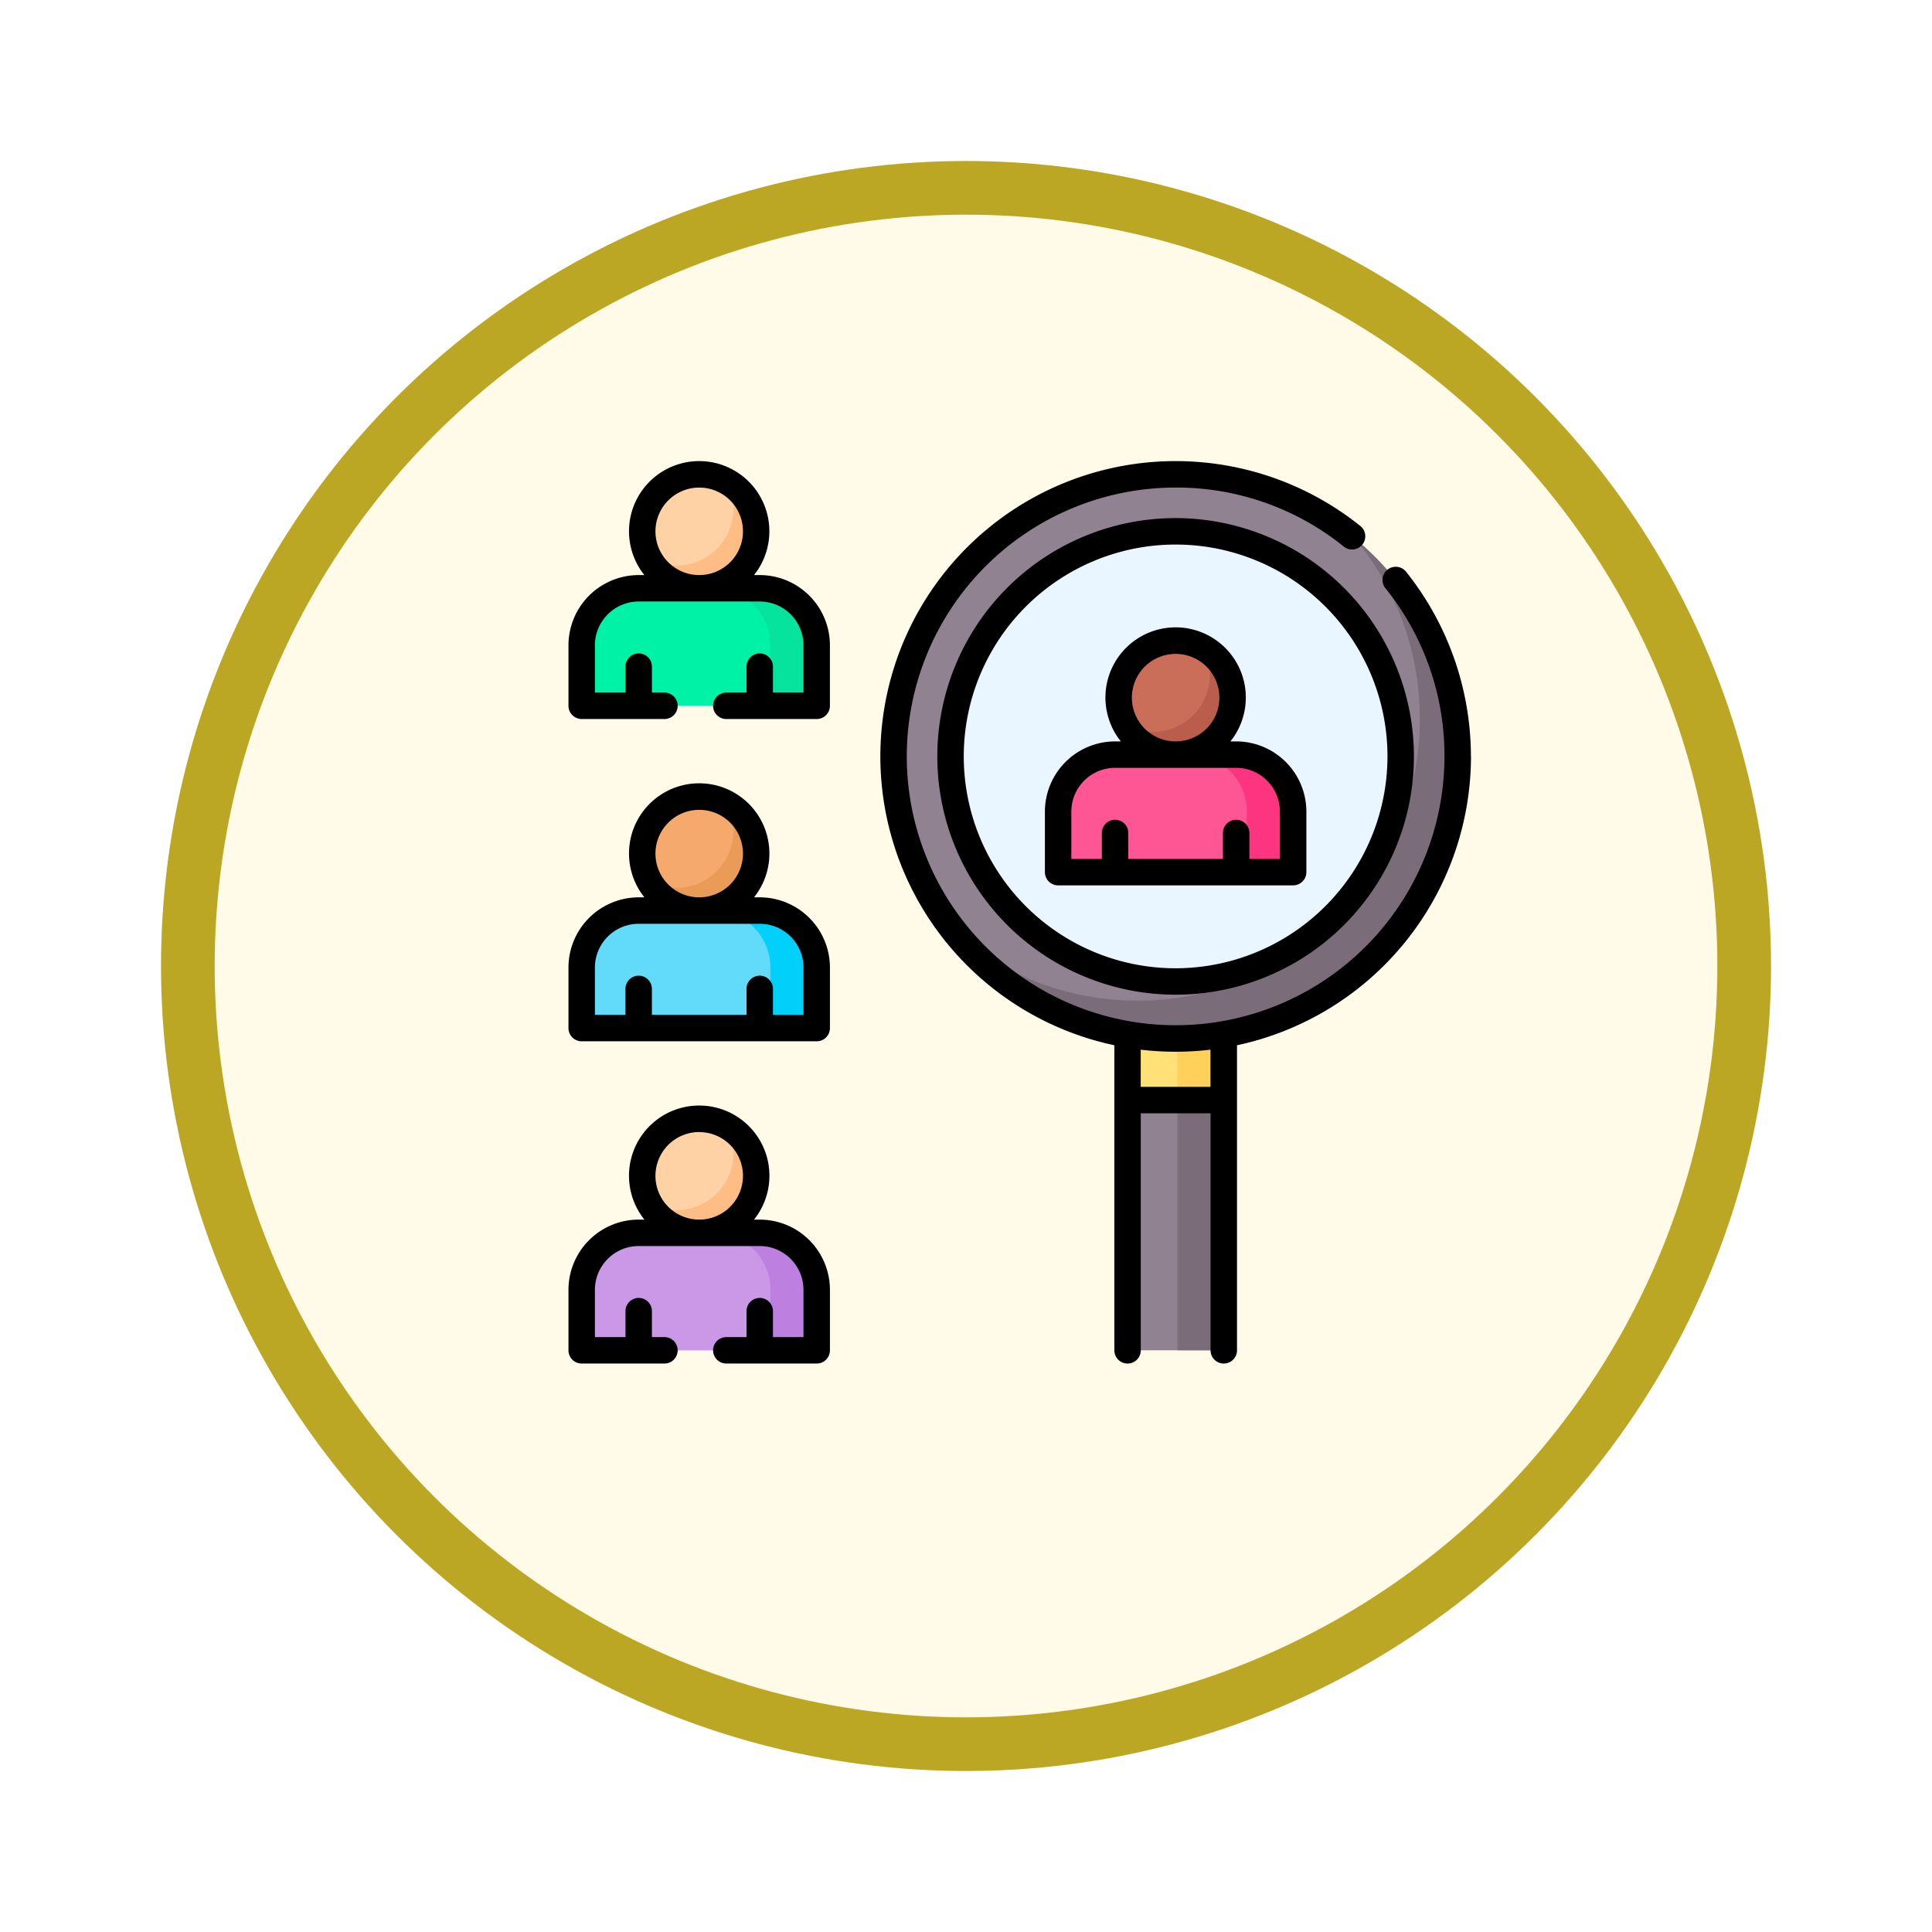 <svg xmlns="http://www.w3.org/2000/svg" xmlns:xlink="http://www.w3.org/1999/xlink" width="108" height="108" viewBox="0 0 108 108">
  <defs>
    <filter id="Fondo" x="0" y="0" width="108" height="108" filterUnits="userSpaceOnUse">
      <feOffset dy="3" input="SourceAlpha"/>
      <feGaussianBlur stdDeviation="3" result="blur"/>
      <feFlood flood-opacity="0.161"/>
      <feComposite operator="in" in2="blur"/>
      <feComposite in="SourceGraphic"/>
    </filter>
  </defs>
  <g id="Group_1144632" data-name="Group 1144632" transform="translate(-1061.999 -5038)">
    <g id="Group_1144564" data-name="Group 1144564">
      <g transform="matrix(1, 0, 0, 1, 1062, 5038)" filter="url(#Fondo)">
        <g id="Fondo-2" data-name="Fondo" transform="translate(9 6)" fill="#fffbe8" stroke="#bca724" stroke-width="3">
          <circle cx="45" cy="45" r="45" stroke="none"/>
          <circle cx="45" cy="45" r="43.5" fill="none"/>
        </g>
      </g>
      <g id="Group_1144563" data-name="Group 1144563" transform="translate(1093.777 5063.777)">
        <g id="Group_1144561" data-name="Group 1144561" transform="translate(0.739 0.739)">
          <g id="Group_1144556" data-name="Group 1144556" transform="translate(30.514 30.253)">
            <path id="Path_979775" data-name="Path 979775" d="M317.2,314.546h5.375v4.726H317.2Z" transform="translate(-317.198 -314.546)" fill="#ffe177"/>
            <path id="Path_979776" data-name="Path 979776" d="M345.482,314.546h2.588v4.726h-2.588Z" transform="translate(-342.695 -314.546)" fill="#ffd15b"/>
            <path id="Path_979777" data-name="Path 979777" d="M317.2,362.513h5.375V376.5H317.2Z" transform="translate(-317.198 -357.787)" fill="#918291"/>
            <path id="Path_979778" data-name="Path 979778" d="M345.482,362.513h2.588V376.5h-2.588Z" transform="translate(-342.695 -357.787)" fill="#7a6d79"/>
          </g>
          <circle id="Ellipse_11634" data-name="Ellipse 11634" cx="15.767" cy="15.767" r="15.767" transform="translate(17.434 0)" fill="#918291"/>
          <path id="Path_979779" data-name="Path 979779" d="M243.227,44.086a15.768,15.768,0,0,1-22.2,22.2,15.768,15.768,0,1,0,22.2-22.2Z" transform="translate(-199.991 -40.481)" fill="#7a6d79"/>
          <circle id="Ellipse_11635" data-name="Ellipse 11635" cx="12.582" cy="12.582" r="12.582" transform="translate(20.619 3.185)" fill="#eaf6ff"/>
          <g id="Group_1144557" data-name="Group 1144557">
            <circle id="Ellipse_11636" data-name="Ellipse 11636" cx="3.185" cy="3.185" r="3.185" transform="translate(3.384)" fill="#fed2a4"/>
            <path id="Path_979780" data-name="Path 979780" d="M50.115,11.447a3.185,3.185,0,0,1-4.322,4.322,3.185,3.185,0,1,0,4.322-4.322Z" transform="translate(-42.02 -11.058)" fill="#ffbd86"/>
            <path id="Path_979781" data-name="Path 979781" d="M20.638,78.719H7.5V75.335a3.185,3.185,0,0,1,3.185-3.185h6.768a3.185,3.185,0,0,1,3.185,3.185Z" transform="translate(-7.5 -65.78)" fill="#00f2a6"/>
            <path id="Path_979782" data-name="Path 979782" d="M84.84,72.15H82.252a3.185,3.185,0,0,1,3.185,3.185v3.384h2.588V75.335A3.185,3.185,0,0,0,84.84,72.15Z" transform="translate(-74.887 -65.78)" fill="#05e39c"/>
          </g>
          <g id="Group_1144558" data-name="Group 1144558" transform="translate(0 18.015)">
            <circle id="Ellipse_11637" data-name="Ellipse 11637" cx="3.185" cy="3.185" r="3.185" transform="translate(3.384)" fill="#f6a96c"/>
            <path id="Path_979783" data-name="Path 979783" d="M50.115,194.286a3.185,3.185,0,0,1-4.322,4.322,3.185,3.185,0,1,0,4.322-4.322Z" transform="translate(-42.02 -193.897)" fill="#ea9b58"/>
            <path id="Path_979784" data-name="Path 979784" d="M20.638,261.559H7.5v-3.384a3.185,3.185,0,0,1,3.185-3.185h6.768a3.185,3.185,0,0,1,3.185,3.185Z" transform="translate(-7.5 -248.62)" fill="#62dbfb"/>
            <path id="Path_979785" data-name="Path 979785" d="M84.84,254.99H82.252a3.185,3.185,0,0,1,3.185,3.185v3.384h2.588v-3.384A3.185,3.185,0,0,0,84.84,254.99Z" transform="translate(-74.887 -248.62)" fill="#01d0fb"/>
          </g>
          <g id="Group_1144559" data-name="Group 1144559" transform="translate(26.632 9.298)">
            <circle id="Ellipse_11638" data-name="Ellipse 11638" cx="3.185" cy="3.185" r="3.185" transform="translate(3.384)" fill="#ca6e59"/>
            <path id="Path_979786" data-name="Path 979786" d="M320.416,105.814a3.185,3.185,0,0,1-4.322,4.322,3.185,3.185,0,1,0,4.322-4.322Z" transform="translate(-312.321 -105.425)" fill="#bb5d4c"/>
            <path id="Path_979787" data-name="Path 979787" d="M290.939,173.087H277.8V169.7a3.185,3.185,0,0,1,3.185-3.185h6.768a3.185,3.185,0,0,1,3.185,3.185v3.384Z" transform="translate(-277.801 -160.148)" fill="#fe5694"/>
            <path id="Path_979788" data-name="Path 979788" d="M355.141,166.518h-2.588a3.185,3.185,0,0,1,3.185,3.185v3.384h2.588V169.7A3.185,3.185,0,0,0,355.141,166.518Z" transform="translate(-345.188 -160.148)" fill="#fd3581"/>
          </g>
          <g id="Group_1144560" data-name="Group 1144560" transform="translate(0 36.03)">
            <circle id="Ellipse_11639" data-name="Ellipse 11639" cx="3.185" cy="3.185" r="3.185" transform="translate(3.384)" fill="#fed2a4"/>
            <path id="Path_979789" data-name="Path 979789" d="M50.115,377.125a3.186,3.186,0,0,1-4.322,4.322,3.185,3.185,0,1,0,4.322-4.322Z" transform="translate(-42.02 -376.736)" fill="#ffbd86"/>
            <path id="Path_979790" data-name="Path 979790" d="M20.638,444.4H7.5v-3.384a3.185,3.185,0,0,1,3.185-3.185h6.768a3.185,3.185,0,0,1,3.185,3.185Z" transform="translate(-7.5 -431.459)" fill="#cb97e7"/>
            <path id="Path_979791" data-name="Path 979791" d="M84.84,437.829H82.252a3.185,3.185,0,0,1,3.185,3.185V444.4h2.588v-3.384A3.185,3.185,0,0,0,84.84,437.829Z" transform="translate(-74.887 -431.459)" fill="#bd80e1"/>
          </g>
        </g>
        <g id="Group_1144562" data-name="Group 1144562" transform="translate(0 0)">
          <path id="Path_979792" data-name="Path 979792" d="M209.953,16.506a16.553,16.553,0,0,0-3.626-10.324.739.739,0,1,0-1.153.925,14.867,14.867,0,0,1,3.3,9.4A15.028,15.028,0,1,1,193.446,1.478a14.867,14.867,0,0,1,9.4,3.3.739.739,0,0,0,.925-1.153,16.507,16.507,0,1,0-13.75,29.028V49.707a.739.739,0,1,0,1.478,0V36.457h3.9v13.25a.739.739,0,1,0,1.478,0V32.654a16.534,16.534,0,0,0,13.08-16.148ZM195.395,34.979h-3.9V32.9a16.487,16.487,0,0,0,3.9,0v2.082Z" transform="translate(-159.506 0)"/>
          <path id="Path_979793" data-name="Path 979793" d="M222.59,32.325a13.321,13.321,0,1,0,13.321,13.321A13.336,13.336,0,0,0,222.59,32.325Zm0,25.165a11.843,11.843,0,1,1,11.843-11.843A11.857,11.857,0,0,1,222.59,57.49Z" transform="translate(-188.65 -29.14)"/>
          <path id="Path_979794" data-name="Path 979794" d="M.739,14.417H5.365a.739.739,0,0,0,0-1.478h-.7V11.488a.739.739,0,0,0-1.478,0v1.451H1.478V10.294A2.449,2.449,0,0,1,3.924,7.848h6.768a2.449,2.449,0,0,1,2.445,2.446v2.644H11.431V11.488a.739.739,0,1,0-1.478,0v1.451H8.823a.739.739,0,1,0,0,1.478h5.053a.739.739,0,0,0,.739-.739V10.294A3.928,3.928,0,0,0,10.692,6.37h-.32a3.923,3.923,0,1,0-6.13,0H3.924A3.929,3.929,0,0,0,0,10.294v3.383a.739.739,0,0,0,.739.739ZM7.308,1.478A2.446,2.446,0,1,1,4.862,3.924,2.449,2.449,0,0,1,7.308,1.478Z" transform="translate(0 0)"/>
          <path id="Path_979795" data-name="Path 979795" d="M10.692,189.21h-.32a3.924,3.924,0,1,0-6.128,0h-.32A3.928,3.928,0,0,0,0,193.134v3.384a.739.739,0,0,0,.739.739H13.877a.739.739,0,0,0,.739-.739v-3.384a3.928,3.928,0,0,0-3.924-3.924Zm-3.384-4.892a2.446,2.446,0,1,1-2.446,2.446,2.449,2.449,0,0,1,2.446-2.446Zm5.83,11.461H11.431v-1.451a.739.739,0,1,0-1.478,0v1.451H4.663v-1.451a.739.739,0,1,0-1.478,0v1.451H1.478v-2.645a2.449,2.449,0,0,1,2.446-2.446h6.768a2.449,2.449,0,0,1,2.446,2.446Z" transform="translate(0 -164.825)"/>
          <path id="Path_979796" data-name="Path 979796" d="M280.994,100.738h-.32a3.924,3.924,0,1,0-6.127,0h-.32a3.928,3.928,0,0,0-3.924,3.924v3.384a.739.739,0,0,0,.739.739h13.138a.739.739,0,0,0,.739-.739v-3.384A3.928,3.928,0,0,0,280.994,100.738Zm-3.384-4.892a2.446,2.446,0,1,1-2.446,2.446A2.449,2.449,0,0,1,277.61,95.846Zm5.83,11.461h-1.707v-1.451a.739.739,0,1,0-1.478,0v1.451h-5.29v-1.451a.739.739,0,0,0-1.478,0v1.451H271.78v-2.645a2.449,2.449,0,0,1,2.446-2.446h6.768a2.449,2.449,0,0,1,2.446,2.446Z" transform="translate(-243.67 -85.07)"/>
          <path id="Path_979797" data-name="Path 979797" d="M10.692,372.049h-.319a3.925,3.925,0,1,0-6.129,0h-.32A3.928,3.928,0,0,0,0,375.972v3.384a.739.739,0,0,0,.739.739H5.365a.739.739,0,1,0,0-1.478h-.7v-1.451a.739.739,0,0,0-1.478,0v1.451H1.478v-2.645a2.449,2.449,0,0,1,2.446-2.445h6.768a2.448,2.448,0,0,1,2.445,2.445v2.645H11.431v-1.451a.739.739,0,0,0-1.478,0v1.451H8.823a.739.739,0,1,0,0,1.478h5.054a.739.739,0,0,0,.739-.739v-3.384A3.928,3.928,0,0,0,10.692,372.049Zm-3.384-4.892A2.446,2.446,0,1,1,4.862,369.6a2.449,2.449,0,0,1,2.446-2.446Z" transform="translate(0 -329.649)"/>
        </g>
      </g>
    </g>
  </g>
</svg>
